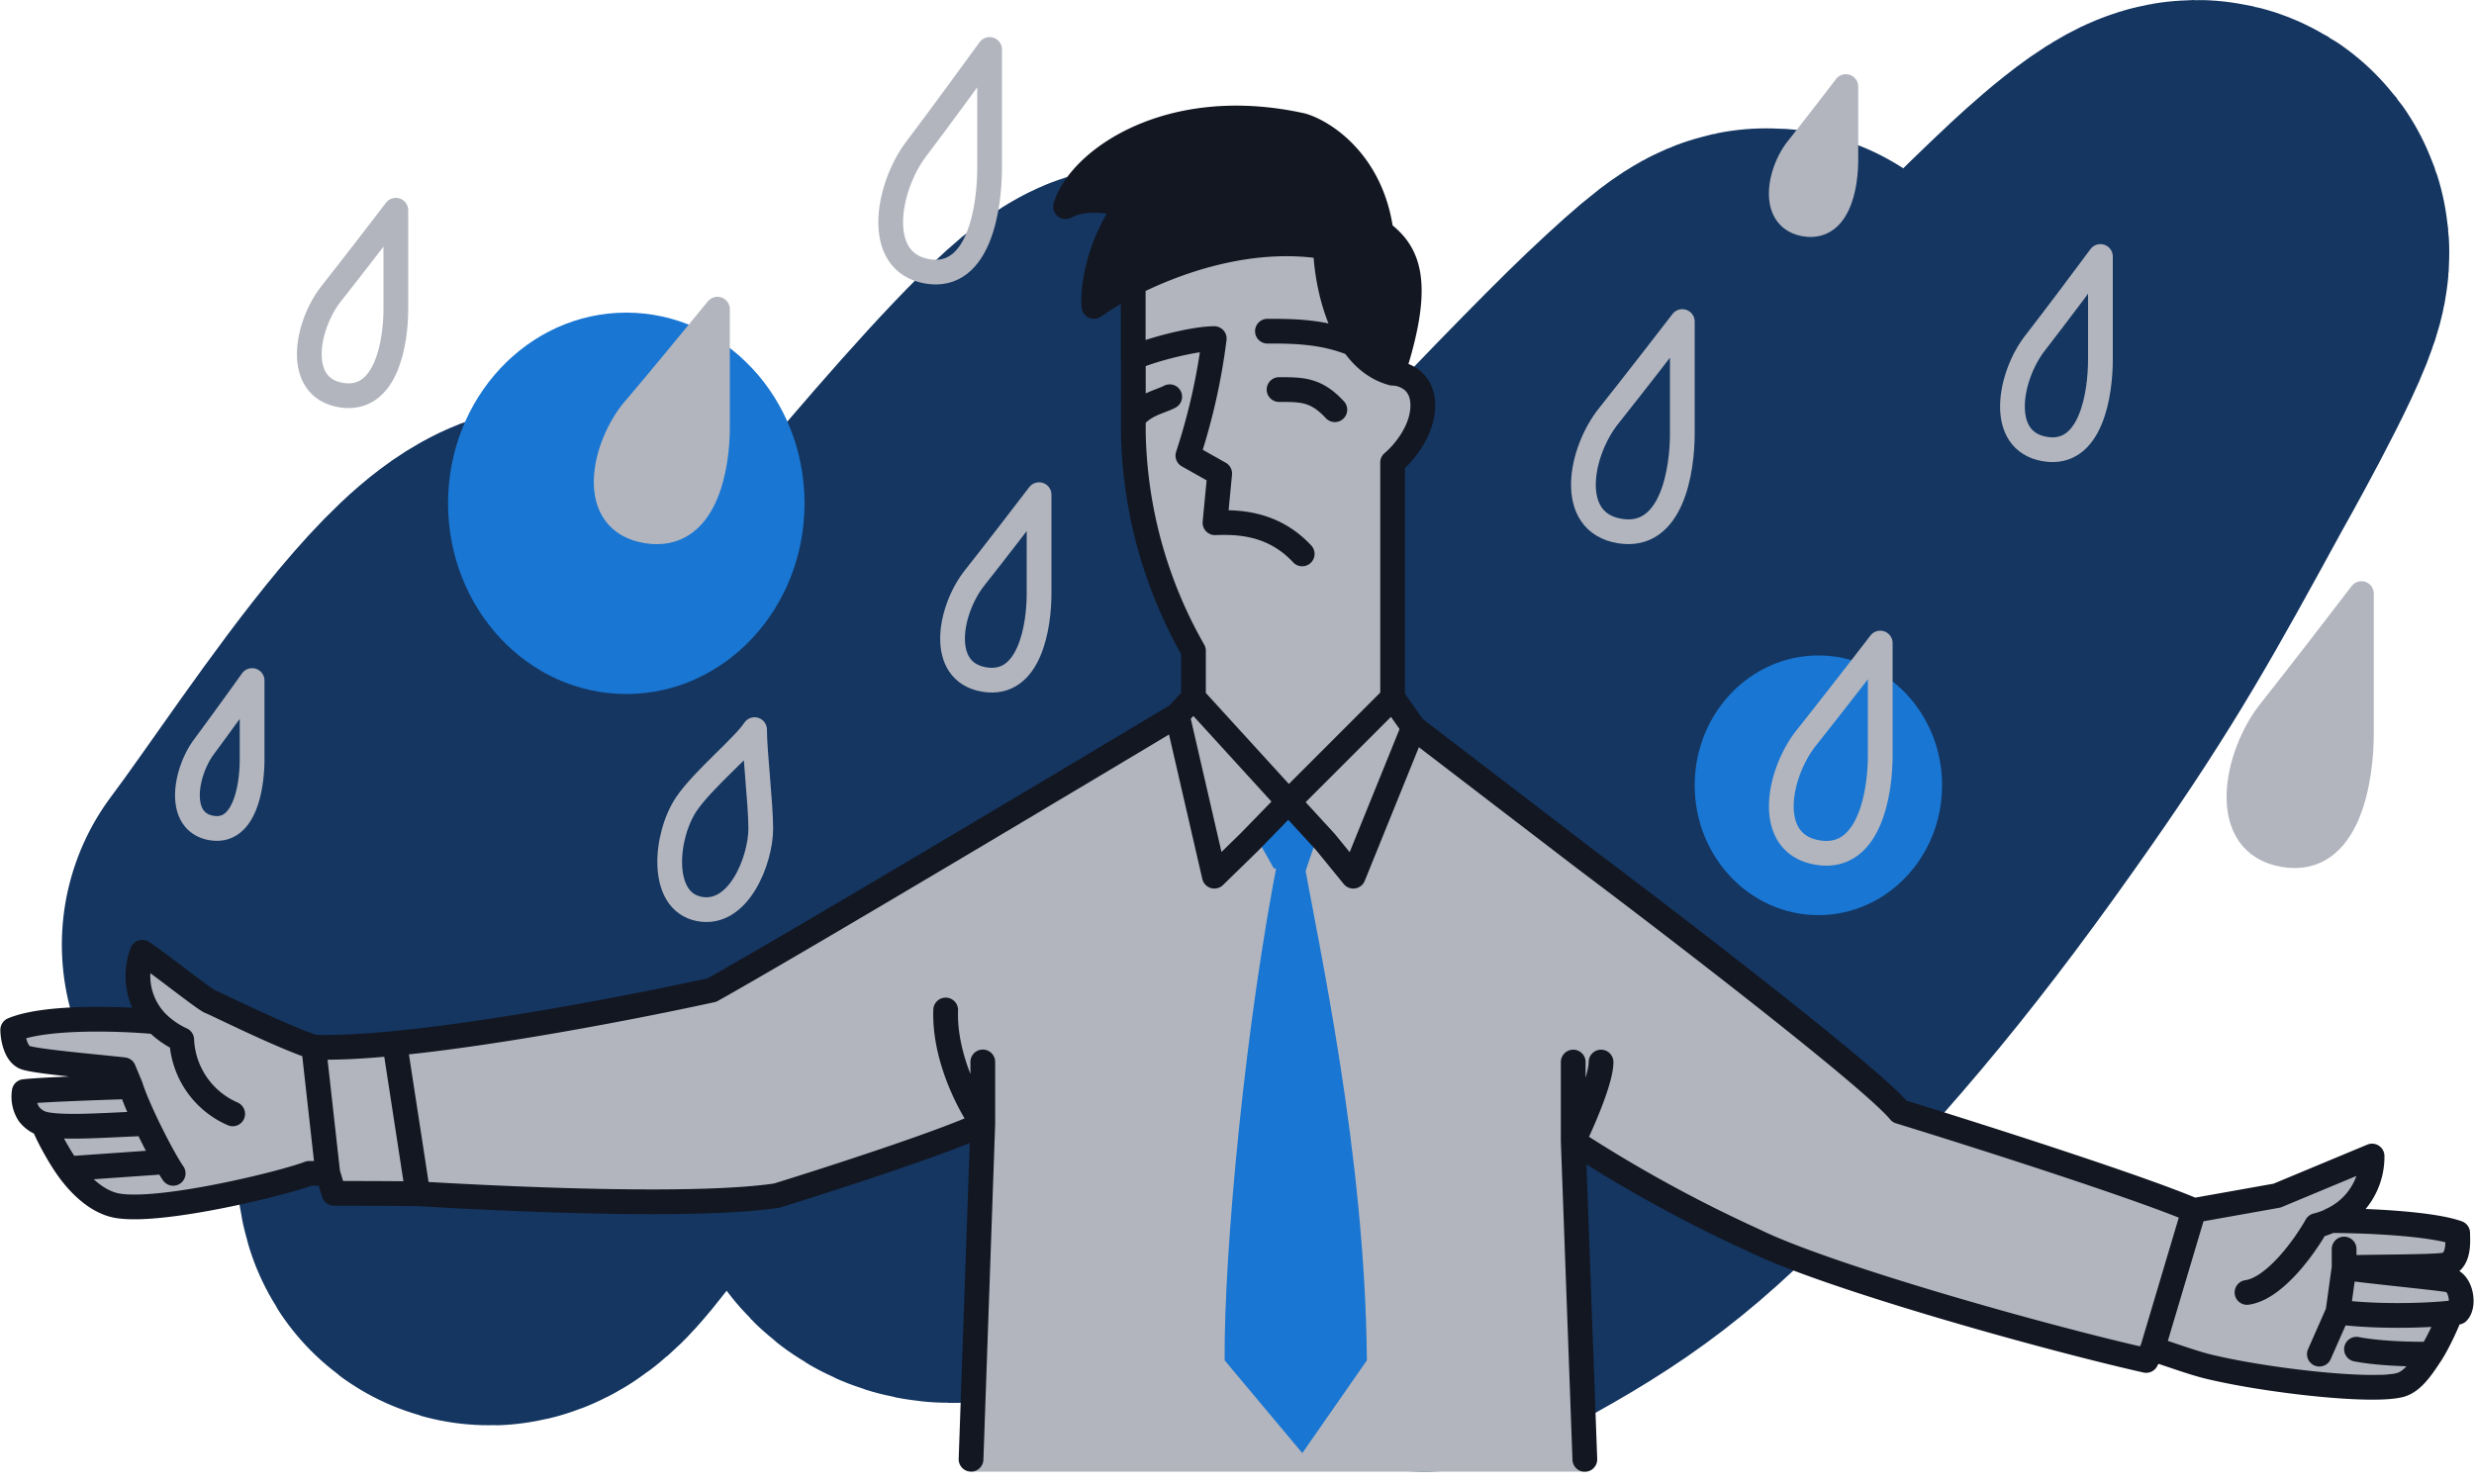 <svg width="200" height="120" viewBox="0 0 200 120" fill="none" xmlns="http://www.w3.org/2000/svg"><path d="M25 76.39c6.28-8.33 20.79-31.64 22.5-20.93.84 5.2-3.5 19.41-4.47 23.09-.98 3.7-2.17 7.33-3.03 11.06-.4 1.76-1.25 3.66-.74 5.38.23.79 1.54-.34 2.06-.92 2.19-2.42 3.93-5.29 5.9-7.92 8.72-11.56 11.12-14.94 20.95-26.23.81-.93 19.83-24.64 23.96-26.48 3.3-1.47-6.7 16.98-7.97 20.67-1.55 4.5-3.34 8.9-4.86 13.41-1.34 4-5.9 16.84-5.33 22.47.6 5.9 6.26 2.78 8.31 1.28 5.55-4.05 20.8-20.7 24-24.08 5.4-5.7 24.5-26.14 30.98-32.28 7.6-7.2 7.01-5.47 2.69 2.56-13.18 24.5-7.26 10.4-20.76 37.45-2.48 4.98-5.02 9.97-6.86 15.29-.44 1.27-.9 4.79.17 4.1 3.5-2.28 5.75-6.36 8.44-9.72 19.8-24.71 6.58-10.2 27.77-35.65 7.38-8.86 14.49-16.77 22.73-24.48 1.87-1.74 7.03-6.3 6.53-3.65-.45 2.37-6.12 12.39-6.25 12.63-5.13 9.38-7.98 14.6-14.32 23.66-7.86 11.24-14.12 18.96-23.59 28.6-6.5 6.61-10.74 9.08-18.67 13.3" stroke="#143661" stroke-width="40" stroke-linecap="round" stroke-linejoin="round"/><ellipse cx="147" cy="63.5" rx="10" ry="10.5" fill="#1976D2"/><path d="M91.62 36.9V22.88c6.14-3.53 12.79-3.34 15.35-2.8.75 7.36 4.05 9.87 5.61 10.2 1.8-.15 2.37 1.14 2.44 1.8.6 2.73-1.38 4.62-2.44 5.22v19.23l1.69 2.4c12.73 8.65 31.5 24.3 39.3 31.05l23.78 7.8c2.12-.32 6.4-1 6.55-1 .15 0 5.3-2.13 7.86-3.2-.3 3.2-2.25 4.68-3.18 5.01 6.58.16 9.48.87 10.1 1.2.3 1.77-.5 2.34-.93 2.4l-5.62.4 5.62 1.2c1.35.33 1.3 1.61 1.12 2.21l-.75.2c-1.12 3-3.18 4.8-3.37 4.8-.15 0-3.43.28-5.05.41l-10.1-1.4-5.06-1.8-.56 1.2h-.38c-8.68-1.93-23.7-6.41-30.13-8.42-4.8-1.76-12.86-6.47-16.29-8.6L128 119H78.5l.95-28.02c-3.74 1.28-13.04 4.4-17.22 5.8-12.43.8-28.51-.06-35-.6l-.75-1.6h-2.43A60.39 60.39 0 0110 96.78c-4.34-.15-6.05-4.2-6.37-6.2-1.94-.32-1.8-1.6-1.5-2.2l8.43-.6-.56-1-6.55-1C1.2 85.28.9 83.96 1.02 83.36c3.15-1.6 9.18-1.07 11.8-.6l-.94-1.2c-1.35-2.25-.56-3.74 0-4.21l4.5 4.2 8.79 3 6.36-.2 26.02-4.4 10.67-6 26.77-16.03 1.5-1.4v-3.8c-3.3-5.3-4.62-12.76-4.87-15.83z" fill="#B2B5BE"/><ellipse cx="50.63" cy="40.7" rx="14.41" ry="15.42" fill="#1976D2"/><path d="M105.28 68.95h-1.87c-2.7 13.46-4.47 32.1-4.41 41.05l6.28 7.5 5.22-7.5c-.15-16.83-3.9-33.51-5.22-41.05z" fill="#1976D2"/><path d="M102.97 70.21l-1.48-2.64 2.67-2.83 2.43 2.6-1.15 3.4-2.47-.53z" fill="#1976D2"/><path d="M88.44 24.88c7.48-5.13 15.47-5.34 18.53-4.8.75 6.88 3.93 9.54 5.42 10 1.97-5.95 1.97-9.66-.74-11.41-1.05-7.53-6.7-8.76-9.36-9.02-9.3-.88-15.15 3.46-16.15 6.53l4.92.49c-1.5 2.08-2.37 6.34-2.62 8.2z" fill="#131722"/><path d="M112.58 30.18c-4.2-1.12-5.36-7.27-5.43-10.21-5.8-.96-11.67.99-15.53 2.93m20.96 7.28c.81 0 2.44.53 2.44 2.6 0 2.1-1.63 3.95-2.44 4.62v19.02m0-26.24c2.4-7.37 1.28-9.76-.93-11.41-.75-5.61-4.56-8.08-6.37-8.62-10.78-2.4-18.02 2.82-19.14 6.56 1.98-1.06 4.54-.08 5.1-.35-2.54 3.53-2.93 7.08-2.8 8.42a24.7 24.7 0 013.18-1.88m20.96 33.52l-8.42 8.42m8.42-8.42l1.69 2.4m-10.11 6.02l-7.68-8.42m7.68 8.42l-3.17 3.26-2.82 2.75-3-13.02m8.99 7l3 3.27 2.24 2.75 4.87-12.02m-17.79-2.4v-3.81a36.9 36.9 0 01-4.86-17.63v-1.2m4.86 22.63l-1.3 1.4M91.61 22.9v6.05m10.85-2.17c1.98 0 4.46 0 6.93 1.02m-5.99 3.7c1.87 0 3 0 4.51 1.63m-16.3-4.18c1-.53 4.75-1.57 6.55-1.57a50.1 50.1 0 01-2.13 9.46l2.57 1.45-.38 3.98c1.75-.06 4.66-.05 7.05 2.52M91.62 28.95v4.84m3.55 24.04c-9.8 5.87-31.03 18.54-37.62 22.23-5.84 1.28-17.26 3.5-25.64 4.31m-6.55.3c-2.81-.94-7.91-3.51-8.36-3.67-.45-.16-4-3-5.5-4a5.4 5.4 0 001.13 5.63m12.73 2.04l1.14 10.21m-1.14-10.21c1.74.07 4-.05 6.55-.3m-13.1 5.7a6.86 6.86 0 01-4.12-6 6.95 6.95 0 01-2.06-1.44m0 0c-2.75-.26-8.91-.49-11.6.64 0 .6.22 1.91.97 2.23.75.32 5.57.73 8 1l.57 1.37m0 0c-2.3.07-7.26.24-8.61.4a2.6 2.6 0 00.37 1.8c.16.22.6.67 1.17.8m7.07-3c.56 1.8 2.53 5.71 3.43 7.01m-2.87-4c-3.26.14-6.09.35-7.63 0m0 0c.3.8 1.2 2.5 2 3.62m21 .38H25c-2.06.8-11.94 3.22-15.5 2.62-1.58-.27-3-1.6-4-3m21 .38l.5 1.62c2 0 4 0 6.78.03m45.67-5.65c-3 1.44-12.35 4.47-16.66 5.8-6.02.9-19.36.42-29.01-.15m45.67-5.65v-5.01m0 5c-1.06-1.46-3.14-5.36-3-9.2m3 9.2L78.5 118m-73-23.5l7.13-.5m19.28-9.63l1.87 12.16m80.49-37.7l13.85 10.61c7.55 5.68 23.2 17.71 25.45 20.44 6.06 1.86 19.28 6.08 23.78 8m0 0l6.73-1.2 7.68-3.2a5.62 5.62 0 01-3.34 5.2m-11.07-.8L174 109.12m-46.82-16.83a112.17 112.17 0 0014.6 8.01c5.84 2.89 23.42 7.84 31.72 9.71l.5-.9m-46.82-16.82v-6.41m0 6.4c.75-1.53 2.25-4.96 2.25-6.4m-2.25 6.4l.94 25.73m53.53-13.5c2.25-.32 4.68-3.74 5.62-5.41.41-.1.8-.24 1.15-.4m0 0c2.48 0 8.02.2 10.26 1 0 .6.2 2.4-1.12 2.6-1.05.16-6 .14-8.06.21m0 0c2.37.33 7.75.84 8.5 1 .94.2 1.25 2 .68 2.6l-.56.07m-8.62-3.67V101m0 1.5l-.5 3.6m0 0c3.45.43 7.46.26 9.12.07m-9.12-.07l-1.5 3.4m10.62-3.33c-.23.68-1 2.38-1.62 3.33m-22.5-.4c.78.17 2.95 1.02 4.5 1.4 4.5 1.1 13.07 2.1 15.5 1.5 1.03-.25 1.8-1.44 2.5-2.5m0 0c-1.84.02-4.31-.07-6-.4M94.56 32.08c-.75.4-2.04.6-2.94 1.72" stroke="#131722" stroke-width="2" stroke-linecap="round" stroke-linejoin="round"/><path d="M55.5 65c1.38-2.02 4.58-4.6 5.5-6 0 1.82.5 5.98.5 8 0 2.53-1.78 7.12-4.97 6.5-3.27-.63-2.75-5.97-1.03-8.5zM130.04 33.64c1.83-2.3 4.74-6.05 5.96-7.64v9.07c0 2.86-.79 8.57-5.05 7.87-4.35-.71-3.2-6.44-.91-9.3zM74.04 12.08C75.87 9.66 78.78 5.68 80 4v9.6c0 3.03-.79 9.08-5.05 8.34-4.35-.76-3.2-6.82-.91-9.86zM26.78 23.74c1.6-2.02 4.15-5.34 5.22-6.74v8c0 2.53-.7 7.56-4.42 6.95-3.8-.63-2.8-5.69-.8-8.21zM78.78 46.74c1.6-2.02 4.15-5.34 5.22-6.74v8c0 2.53-.7 7.56-4.42 6.95-3.8-.63-2.8-5.69-.8-8.21z" stroke="#B2B5BE" stroke-width="2" stroke-linecap="round" stroke-linejoin="round"/><path d="M51.3 33.08c2.06-2.42 5.32-6.4 6.7-8.08v9.6c0 3.03-.89 9.08-5.68 8.34-4.9-.76-3.6-6.82-1.03-9.86z" fill="#B2B5BE" stroke="#B2B5BE" stroke-width="2" stroke-linecap="round" stroke-linejoin="round"/><path d="M16.48 60.4a425.4 425.4 0 003.9-5.37v6.38c0 2.01-.52 6.03-3.3 5.54-2.84-.5-2.1-4.53-.6-6.55zM146.04 59.64c1.83-2.3 4.74-6.05 5.96-7.64v9.07c0 2.86-.79 8.57-5.05 7.87-4.35-.71-3.2-6.44-.91-9.3z" stroke="#B2B5BE" stroke-width="2" stroke-linecap="round" stroke-linejoin="round"/><path d="M145.33 12.01A406 406 0 00149.22 7v5.95c0 1.88-.52 5.63-3.3 5.17-2.83-.47-2.09-4.23-.6-6.1z" fill="#B2B5BE" stroke="#B2B5BE" stroke-width="2" stroke-linecap="round" stroke-linejoin="round"/><path d="M164.5 27.76c1.63-2.1 4.21-5.55 5.3-7.02v8.34c0 2.63-.7 7.88-4.49 7.23-3.87-.65-2.85-5.92-.81-8.55z" stroke="#B2B5BE" stroke-width="2" stroke-linecap="round" stroke-linejoin="round"/><path d="M183.52 57.52c2.27-2.86 5.87-7.54 7.38-9.52v11.3c0 3.57-.98 10.69-6.25 9.82-5.39-.9-3.97-8.03-1.13-11.6z" fill="#B2B5BE" stroke="#B2B5BE" stroke-width="2" stroke-linecap="round" stroke-linejoin="round"/></svg>